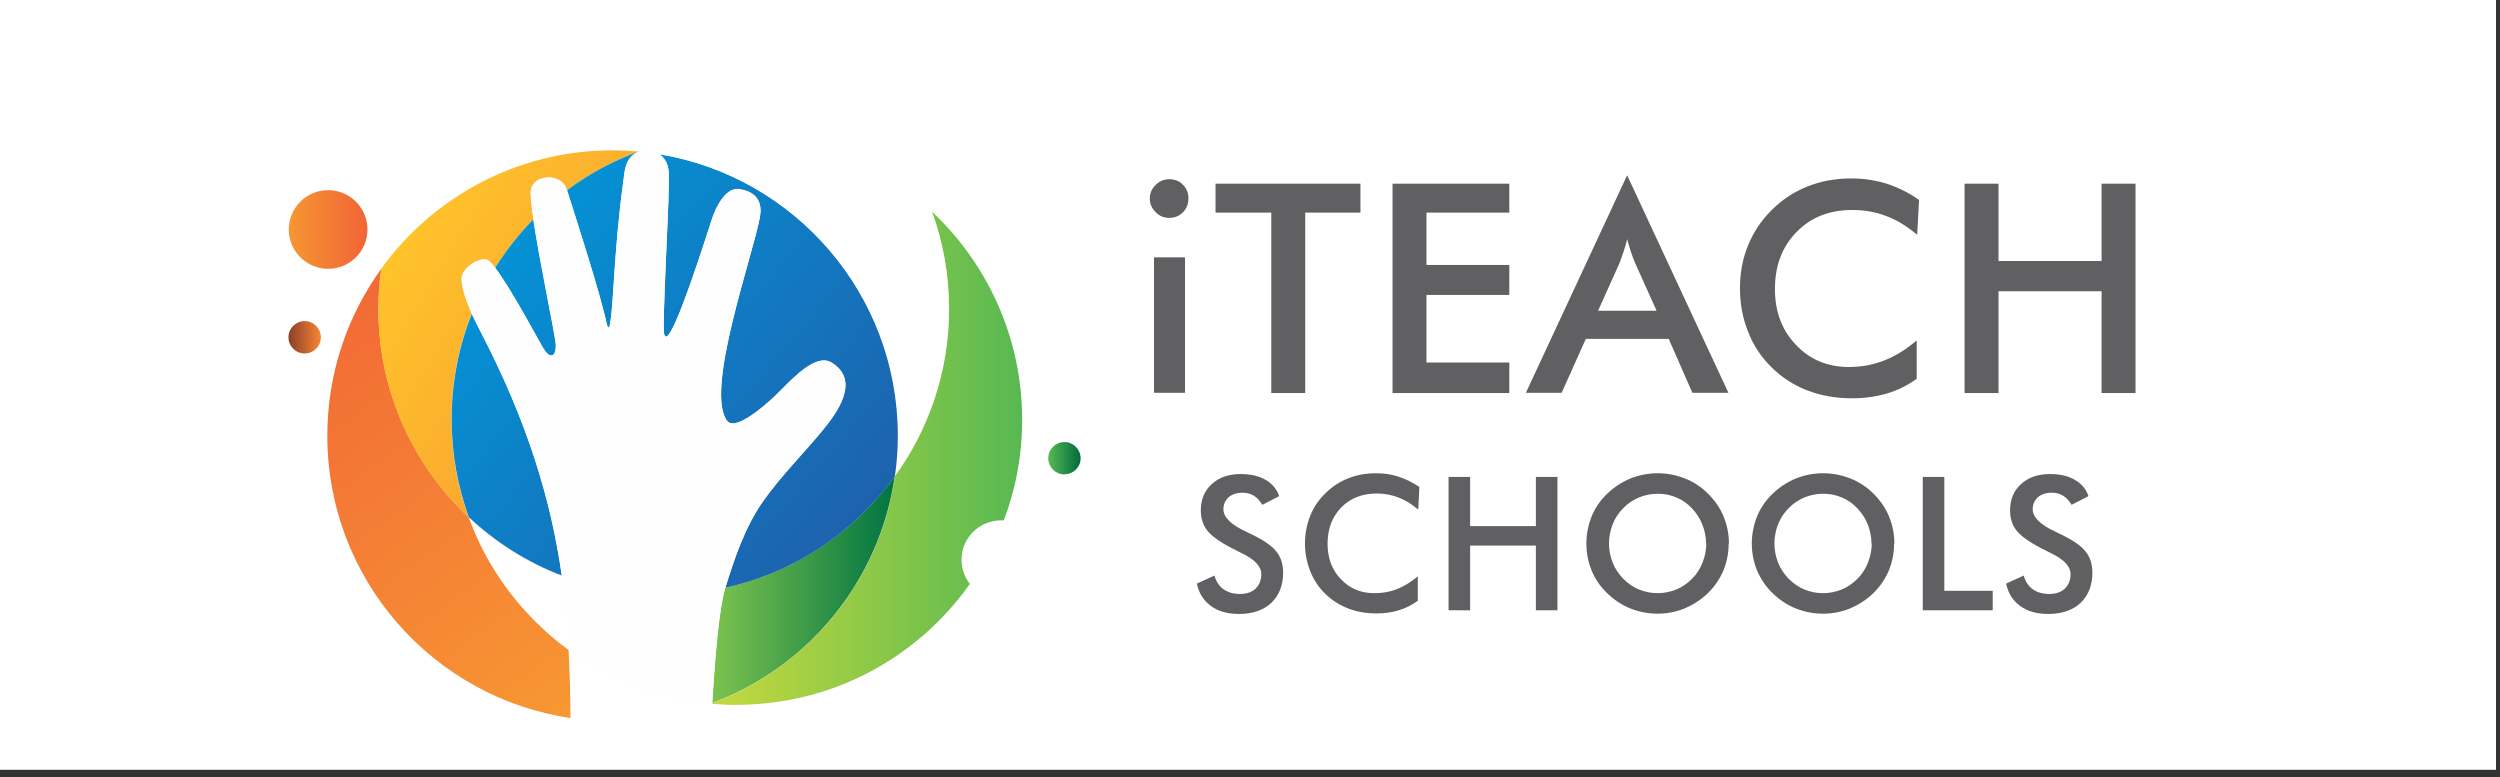<svg width="312" height="97" viewBox="0 0 312 97" fill="none" xmlns="http://www.w3.org/2000/svg">
<rect x="0" y="0" width="312" height="97" fill="#333333" stroke="none"/>
<rect width="311.5" height="96.07" fill="white"/>
<path fill-rule="evenodd" clip-rule="evenodd" d="M71.236 89.616C54.042 87.091 40.849 72.281 40.849 54.38C40.849 46.601 43.354 39.388 47.597 33.529C47.355 35.186 47.233 36.862 47.233 38.58C47.233 48.824 51.577 58.057 58.508 64.563C58.992 65.876 59.538 67.169 60.164 68.401C60.164 68.401 60.164 68.401 60.164 68.422C62.124 72.281 64.751 75.736 67.923 78.625C67.923 78.625 67.923 78.625 67.943 78.645C67.943 78.645 67.943 78.645 67.963 78.665C68.913 79.534 69.903 80.342 70.953 81.11C71.115 83.898 71.176 86.707 71.196 89.576L71.236 89.616Z" fill="url(#paint0_linear_527_130)"/>
<path fill-rule="evenodd" clip-rule="evenodd" d="M47.597 33.549C50.042 16.274 64.892 3 82.834 3C98.209 3 111.322 12.759 116.292 26.417C109.928 20.436 101.361 16.779 91.946 16.779C87.642 16.779 83.52 17.547 79.702 18.941C78.631 18.84 77.54 18.78 76.429 18.78C64.549 18.78 54.042 24.599 47.577 33.549H47.597Z" fill="url(#paint1_linear_527_130)"/>
<path fill-rule="evenodd" clip-rule="evenodd" d="M58.487 64.563C51.557 58.057 47.213 48.844 47.213 38.58C47.213 36.862 47.335 35.185 47.577 33.529C54.042 24.598 64.549 18.759 76.429 18.759C77.52 18.759 78.611 18.82 79.702 18.921C76.469 20.093 73.459 21.729 70.751 23.75C70.731 23.689 70.711 23.628 70.691 23.588C70.388 22.618 69.398 22.133 68.448 22.133C67.418 22.133 66.407 22.679 66.246 23.73C66.165 24.295 66.306 25.649 66.569 27.387C64.771 29.225 63.175 31.246 61.801 33.428C61.336 32.801 60.932 32.417 60.69 32.377C60.629 32.357 60.548 32.357 60.488 32.357C59.397 32.357 57.558 33.508 57.598 34.903C57.619 35.489 57.821 36.802 58.871 39.145C57.235 43.227 56.346 47.692 56.346 52.359C56.346 56.642 57.093 60.744 58.487 64.542V64.563Z" fill="url(#paint2_linear_527_130)"/>
<path fill-rule="evenodd" clip-rule="evenodd" d="M91.966 87.98C90.936 87.98 89.905 87.919 88.875 87.838C88.875 87.818 88.875 87.778 88.875 87.757C100.896 83.272 109.827 72.503 111.685 59.431C115.928 53.572 118.434 46.379 118.434 38.58C118.434 34.297 117.686 30.195 116.292 26.397C123.202 32.882 127.546 42.096 127.566 52.319V52.42C127.566 56.845 126.758 61.067 125.263 64.967C125.142 64.967 125.041 64.947 124.919 64.947C123.667 64.947 122.414 65.432 121.444 66.381C119.666 68.159 119.545 70.947 121.04 72.867C114.595 81.999 103.967 87.959 91.926 87.959L91.966 87.98Z" fill="url(#paint3_linear_527_130)"/>
<path fill-rule="evenodd" clip-rule="evenodd" d="M70.994 81.15C69.943 80.383 68.953 79.575 68.004 78.706C68.004 78.706 68.004 78.706 67.984 78.686C67.984 78.686 67.984 78.686 67.963 78.665C64.811 75.776 62.165 72.321 60.205 68.462C60.205 68.462 60.205 68.462 60.205 68.442C59.578 67.209 59.033 65.916 58.548 64.603C61.882 67.735 65.822 70.22 70.166 71.897C70.61 75.028 70.893 78.12 71.055 81.211L70.994 81.15Z" fill="url(#paint4_linear_527_130)"/>
<path fill-rule="evenodd" clip-rule="evenodd" d="M88.875 87.757C89.218 82.201 89.744 75.857 90.491 73.372V73.352C98.432 71.614 105.382 67.21 110.372 61.128L110.393 61.108C110.393 61.108 110.393 61.108 110.393 61.088C110.393 61.088 110.393 61.088 110.393 61.067L110.413 61.047C110.857 60.522 111.261 59.976 111.665 59.411C109.807 72.483 100.876 83.272 88.855 87.737L88.875 87.757Z" fill="url(#paint5_linear_527_130)"/>
<path fill-rule="evenodd" clip-rule="evenodd" d="M90.512 73.372C91.663 69.634 92.977 65.735 95.239 62.522C97.401 59.451 100.371 56.481 102.735 53.592C104.513 51.41 107.382 47.49 103.806 45.247C103.503 45.066 103.18 44.965 102.836 44.965C100.876 44.965 98.452 47.712 96.876 49.248C95.846 50.258 92.956 52.824 91.441 52.824C91.158 52.824 90.916 52.723 90.754 52.521C87.885 48.803 93.926 32.014 94.835 27.084C95.098 25.629 94.815 24.013 92.31 23.588C92.209 23.568 92.128 23.568 92.027 23.568C90.451 23.568 89.34 25.851 88.875 27.245C87.986 29.933 84.208 41.995 83.117 41.995C82.996 41.995 82.915 41.853 82.874 41.57C82.652 40.257 83.44 26.356 83.46 23.407C83.481 22.073 83.683 20.598 82.672 19.547C82.571 19.446 82.45 19.345 82.329 19.244C99.179 22.053 112.049 36.701 112.049 54.359C112.049 56.077 111.928 57.754 111.686 59.411C111.282 59.976 110.857 60.522 110.433 61.047L110.413 61.067C110.413 61.067 110.413 61.067 110.413 61.088C110.413 61.088 110.413 61.088 110.413 61.108L110.393 61.128C105.402 67.21 98.472 71.614 90.512 73.352V73.372ZM70.125 71.836C65.781 70.18 61.842 67.674 58.508 64.543C57.134 60.744 56.366 56.643 56.366 52.359C56.366 47.692 57.255 43.227 58.892 39.146C59.154 39.732 59.458 40.358 59.841 41.085C65.943 52.784 68.792 62.522 70.125 71.836ZM68.812 44.358C68.549 44.358 68.186 44.096 67.802 43.449C67.297 42.621 63.801 36.014 61.801 33.408C63.175 31.226 64.771 29.205 66.569 27.366C67.357 32.62 69.216 41.449 69.358 42.843C69.438 43.752 69.216 44.338 68.812 44.338V44.358ZM76.025 40.883C75.823 40.782 75.783 40.621 75.722 40.398C74.995 36.822 71.499 26.033 70.772 23.73C73.479 21.709 76.49 20.093 79.722 18.901C79.743 18.901 79.743 18.901 79.763 18.901C79.399 19.022 79.056 19.244 78.773 19.527C77.985 20.356 77.945 21.568 77.803 22.619C76.55 31.569 76.591 39.287 76.025 40.863V40.883Z" fill="url(#paint6_linear_527_130)"/>
<path fill-rule="evenodd" clip-rule="evenodd" d="M111.706 59.431C111.948 57.774 112.07 56.097 112.07 54.38C112.07 36.721 99.22 22.073 82.349 19.264C81.884 18.941 81.298 18.779 80.712 18.779C80.389 18.779 80.066 18.84 79.763 18.941C79.743 18.941 79.743 18.941 79.722 18.941C83.541 17.547 87.663 16.779 91.966 16.779C101.381 16.779 109.948 20.436 116.313 26.417C117.707 30.215 118.454 34.317 118.454 38.6C118.454 46.379 115.949 53.592 111.706 59.451V59.431Z" fill="url(#paint7_linear_527_130)"/>
<path fill-rule="evenodd" clip-rule="evenodd" d="M40.95 33.549C38.243 33.549 36.04 31.347 36.04 28.639C36.04 25.932 38.243 23.73 40.95 23.73C43.657 23.73 45.86 25.932 45.86 28.639C45.86 31.347 43.657 33.549 40.95 33.549Z" fill="url(#paint8_linear_527_130)"/>
<path fill-rule="evenodd" clip-rule="evenodd" d="M124.94 74.786C123.687 74.786 122.434 74.301 121.464 73.351C121.323 73.21 121.182 73.048 121.06 72.907C119.565 70.987 119.686 68.199 121.464 66.421C122.414 65.472 123.687 64.987 124.94 64.987C125.061 64.987 125.162 64.987 125.283 65.007C126.435 65.088 127.546 65.552 128.415 66.442C130.334 68.361 130.334 71.472 128.415 73.372C127.465 74.321 126.192 74.806 124.94 74.806V74.786Z" fill="url(#paint9_linear_527_130)"/>
<path fill-rule="evenodd" clip-rule="evenodd" d="M38.02 44.116C36.909 44.116 36 43.207 36 42.095C36 40.984 36.909 40.075 38.02 40.075C39.132 40.075 40.041 40.984 40.041 42.095C40.041 43.207 39.132 44.116 38.02 44.116Z" fill="url(#paint10_linear_527_130)"/>
<path fill-rule="evenodd" clip-rule="evenodd" d="M132.84 59.209C131.728 59.209 130.819 58.299 130.819 57.188C130.819 56.077 131.728 55.168 132.84 55.168C133.931 55.168 134.82 56.036 134.86 57.127V57.229C134.84 58.32 133.951 59.188 132.84 59.188V59.209Z" fill="url(#paint11_linear_527_130)"/>
<path fill-rule="evenodd" clip-rule="evenodd" d="M76.57 90H76.348C74.611 90 72.913 89.859 71.257 89.616C71.236 86.767 71.156 83.959 71.014 81.15C75.742 84.585 81.339 86.909 87.42 87.676C87.844 87.737 88.289 87.777 88.713 87.818C84.935 89.212 80.854 89.96 76.591 89.98L76.57 90Z" fill="url(#paint12_linear_527_130)"/>
<path fill-rule="evenodd" clip-rule="evenodd" d="M58.892 39.166C57.841 36.802 57.639 35.509 57.619 34.923C57.578 33.529 59.417 32.377 60.508 32.377C60.589 32.377 60.65 32.377 60.71 32.397C60.953 32.438 61.336 32.822 61.821 33.448C60.69 35.246 59.7 37.166 58.912 39.186L58.892 39.166ZM66.59 27.407C66.327 25.669 66.186 24.316 66.266 23.75C66.428 22.699 67.438 22.154 68.469 22.154C69.438 22.154 70.408 22.639 70.711 23.608C70.731 23.649 70.752 23.709 70.772 23.77C69.277 24.881 67.883 26.094 66.569 27.427L66.59 27.407Z" fill="url(#paint13_linear_527_130)"/>
<path fill-rule="evenodd" clip-rule="evenodd" d="M88.875 87.838C88.814 87.838 88.754 87.818 88.693 87.818C88.754 87.798 88.814 87.778 88.875 87.757C88.875 87.778 88.875 87.818 88.875 87.838Z" fill="url(#paint14_linear_527_130)"/>
<path fill-rule="evenodd" clip-rule="evenodd" d="M86.107 87.495C80.53 86.565 75.378 84.343 70.994 81.151C70.832 78.059 70.549 74.968 70.105 71.836C73.944 73.311 78.086 74.14 82.43 74.18C82.571 74.18 82.713 74.18 82.834 74.18C83.076 74.18 83.319 74.18 83.561 74.18C84.046 78.706 85.117 83.111 86.107 87.495Z" fill="url(#paint15_linear_527_130)"/>
<path fill-rule="evenodd" clip-rule="evenodd" d="M88.693 87.838C88.248 87.798 87.824 87.757 87.4 87.697C86.976 87.636 86.531 87.576 86.107 87.515C85.117 83.13 84.046 78.726 83.561 74.2C85.945 74.16 88.269 73.877 90.511 73.372V73.392C89.764 75.857 89.218 82.201 88.895 87.778C88.834 87.798 88.774 87.818 88.713 87.838H88.693Z" fill="url(#paint16_linear_527_130)"/>
<path fill-rule="evenodd" clip-rule="evenodd" d="M82.834 74.2C82.692 74.2 82.551 74.2 82.43 74.2C78.086 74.16 73.944 73.331 70.105 71.856C68.772 62.542 65.923 52.804 59.821 41.105C59.457 40.398 59.134 39.752 58.871 39.166C59.679 37.166 60.649 35.246 61.781 33.428C63.781 36.034 67.276 42.641 67.781 43.469C68.165 44.096 68.509 44.379 68.792 44.379C69.196 44.379 69.418 43.772 69.337 42.883C69.216 41.489 67.337 32.66 66.549 27.407C67.842 26.093 69.256 24.861 70.751 23.75C71.499 26.053 74.994 36.842 75.702 40.418C75.742 40.641 75.803 40.802 76.005 40.903C76.57 39.327 76.53 31.609 77.783 22.659C77.924 21.608 77.965 20.396 78.752 19.567C79.035 19.285 79.359 19.062 79.742 18.941C80.611 19.022 81.48 19.143 82.329 19.285C82.45 19.366 82.571 19.466 82.672 19.588C83.682 20.618 83.48 22.113 83.46 23.447C83.44 26.417 82.652 40.297 82.874 41.611C82.915 41.893 82.995 42.035 83.117 42.035C84.187 42.035 87.986 29.973 88.875 27.286C89.34 25.892 90.451 23.608 92.027 23.608C92.128 23.608 92.209 23.608 92.31 23.629C94.795 24.053 95.098 25.669 94.835 27.124C93.926 32.034 87.905 48.844 90.754 52.561C90.915 52.783 91.158 52.864 91.441 52.864C92.956 52.864 95.825 50.298 96.876 49.288C98.431 47.753 100.876 45.005 102.836 45.005C103.18 45.005 103.503 45.086 103.806 45.288C107.382 47.51 104.513 51.45 102.735 53.632C100.371 56.521 97.401 59.471 95.239 62.562C92.976 65.795 91.663 69.674 90.511 73.412C88.269 73.897 85.945 74.18 83.561 74.24C83.319 74.24 83.076 74.24 82.834 74.24V74.2Z" fill="url(#paint17_linear_527_130)"/>
<path fill-rule="evenodd" clip-rule="evenodd" d="M82.349 19.264C81.5 19.123 80.631 19.002 79.763 18.921C80.066 18.82 80.389 18.759 80.712 18.759C81.298 18.759 81.884 18.921 82.349 19.244V19.264Z" fill="url(#paint18_linear_527_130)"/>
<path d="M144.018 32.114H147.891V49.018H144.018V32.114ZM143.493 24.795C143.493 24.138 143.723 23.58 144.215 23.088C144.708 22.596 145.266 22.366 145.922 22.366C146.611 22.366 147.202 22.596 147.629 23.055C148.088 23.515 148.318 24.073 148.318 24.762C148.318 25.451 148.088 26.042 147.629 26.501C147.169 26.961 146.579 27.191 145.922 27.191C145.266 27.191 144.675 26.961 144.215 26.469C143.723 25.976 143.493 25.418 143.493 24.762V24.795Z" fill="#606062"/>
<path d="M162.892 26.534V49.051H158.657V26.534H151.699V22.924H169.784V26.534H162.892Z" fill="#606062"/>
<path d="M173.789 49.051V22.924H188.362V26.534H178.023V33.066H188.362V36.808H178.023V45.243H188.362V49.051H173.789Z" fill="#606062"/>
<path d="M199.456 38.777H206.743L204.052 32.803C203.888 32.409 203.723 31.983 203.559 31.49C203.395 30.998 203.231 30.44 203.067 29.849C202.936 30.407 202.772 30.965 202.607 31.457C202.443 31.95 202.279 32.409 202.115 32.836L199.424 38.81L199.456 38.777ZM211.207 49.018L208.253 42.289H197.914L194.894 49.018H190.43L203.067 21.873L215.704 49.018H211.24H211.207Z" fill="#606062"/>
<path d="M239.205 29.258C237.99 28.241 236.743 27.453 235.397 26.961C234.052 26.436 232.64 26.206 231.163 26.206C228.308 26.206 225.977 27.125 224.205 28.963C222.4 30.801 221.513 33.164 221.513 36.086C221.513 38.908 222.4 41.239 224.139 43.044C225.879 44.882 228.078 45.801 230.737 45.801C232.279 45.801 233.756 45.538 235.168 44.98C236.579 44.423 237.892 43.602 239.205 42.486V47.278C238.056 48.099 236.809 48.722 235.463 49.116C234.117 49.51 232.673 49.707 231.098 49.707C229.095 49.707 227.257 49.379 225.551 48.722C223.844 48.066 222.367 47.114 221.087 45.834C219.807 44.587 218.822 43.11 218.165 41.403C217.476 39.696 217.148 37.891 217.148 35.987C217.148 34.083 217.476 32.278 218.165 30.604C218.855 28.93 219.839 27.453 221.152 26.173C222.432 24.893 223.942 23.908 225.616 23.252C227.29 22.595 229.095 22.267 231.065 22.267C232.608 22.267 234.052 22.497 235.463 22.924C236.842 23.383 238.22 24.04 239.5 24.959L239.271 29.226L239.205 29.258Z" fill="#606062"/>
<path d="M245.178 49.051V22.924H249.413V32.574H262.279V22.924H266.513V49.051H262.279V36.348H249.413V49.051H245.178Z" fill="#606062"/>
<path d="M149.401 72.814L151.568 71.83C151.765 72.585 152.159 73.142 152.684 73.536C153.242 73.93 153.931 74.127 154.784 74.127C155.572 74.127 156.229 73.897 156.688 73.471C157.148 73.011 157.41 72.42 157.41 71.665C157.41 70.681 156.59 69.827 154.981 69.04C154.752 68.941 154.587 68.843 154.456 68.777C152.618 67.891 151.404 67.07 150.78 66.348C150.156 65.626 149.861 64.74 149.861 63.69C149.861 62.344 150.321 61.228 151.24 60.407C152.159 59.554 153.373 59.16 154.85 59.16C156.065 59.16 157.115 59.39 157.935 59.882C158.756 60.342 159.347 61.031 159.642 61.917L157.542 63C157.213 62.475 156.852 62.081 156.458 61.851C156.065 61.622 155.605 61.49 155.08 61.49C154.358 61.49 153.767 61.687 153.34 62.048C152.914 62.442 152.684 62.934 152.684 63.558C152.684 64.543 153.636 65.495 155.507 66.348C155.638 66.414 155.769 66.479 155.835 66.512C157.476 67.267 158.625 68.022 159.216 68.744C159.839 69.466 160.135 70.385 160.135 71.469C160.135 73.044 159.642 74.291 158.658 75.243C157.673 76.162 156.327 76.622 154.62 76.622C153.209 76.622 152.027 76.293 151.141 75.637C150.222 74.981 149.631 74.061 149.369 72.847L149.401 72.814Z" fill="#606062"/>
<path d="M176.94 63.558C176.185 62.902 175.364 62.409 174.511 62.081C173.657 61.753 172.771 61.589 171.819 61.589C170.014 61.589 168.504 62.179 167.388 63.328C166.239 64.51 165.681 66.02 165.681 67.858C165.681 69.663 166.239 71.14 167.355 72.289C168.471 73.471 169.85 74.028 171.557 74.028C172.541 74.028 173.493 73.864 174.379 73.503C175.266 73.142 176.119 72.617 176.94 71.928V74.98C176.218 75.506 175.43 75.899 174.576 76.162C173.723 76.425 172.804 76.556 171.786 76.556C170.506 76.556 169.325 76.359 168.242 75.932C167.158 75.506 166.207 74.915 165.386 74.094C164.565 73.306 163.942 72.355 163.515 71.271C163.088 70.188 162.859 69.039 162.859 67.825C162.859 66.611 163.088 65.462 163.515 64.379C163.942 63.295 164.565 62.376 165.419 61.556C166.239 60.735 167.191 60.112 168.274 59.685C169.358 59.258 170.506 59.061 171.754 59.061C172.738 59.061 173.657 59.193 174.544 59.488C175.43 59.783 176.283 60.21 177.137 60.768L177.005 63.492L176.94 63.558Z" fill="#606062"/>
<path d="M180.78 76.162V59.521H183.472V65.659H191.677V59.521H194.369V76.162H191.677V68.088H183.472V76.162H180.78Z" fill="#606062"/>
<path d="M212.914 67.858C212.914 67.004 212.75 66.217 212.454 65.462C212.159 64.707 211.699 64.017 211.141 63.427C210.583 62.836 209.927 62.376 209.205 62.081C208.45 61.753 207.695 61.621 206.874 61.621C206.054 61.621 205.266 61.786 204.544 62.081C203.789 62.409 203.132 62.836 202.574 63.427C201.984 64.017 201.557 64.674 201.262 65.429C200.966 66.184 200.802 67.004 200.802 67.825C200.802 68.678 200.966 69.466 201.262 70.221C201.557 70.976 202.016 71.632 202.574 72.223C203.165 72.814 203.822 73.274 204.544 73.569C205.266 73.864 206.054 74.028 206.874 74.028C207.695 74.028 208.45 73.864 209.205 73.569C209.927 73.274 210.583 72.814 211.174 72.223C211.765 71.632 212.192 70.943 212.487 70.188C212.782 69.433 212.946 68.646 212.946 67.792L212.914 67.858ZM215.736 67.858C215.736 69.039 215.507 70.155 215.08 71.206C214.62 72.256 213.997 73.208 213.143 74.028C212.29 74.849 211.305 75.473 210.255 75.932C209.172 76.359 208.056 76.589 206.874 76.589C205.693 76.589 204.544 76.359 203.461 75.932C202.378 75.506 201.426 74.849 200.572 74.028C199.719 73.208 199.062 72.256 198.636 71.206C198.209 70.155 197.979 69.039 197.979 67.825C197.979 66.643 198.209 65.527 198.636 64.444C199.062 63.394 199.719 62.442 200.572 61.621C201.426 60.801 202.378 60.177 203.461 59.718C204.544 59.291 205.693 59.061 206.874 59.061C208.089 59.061 209.205 59.291 210.288 59.718C211.371 60.144 212.323 60.768 213.176 61.621C214.03 62.475 214.686 63.427 215.113 64.477C215.54 65.527 215.769 66.643 215.769 67.825L215.736 67.858Z" fill="#606062"/>
<path d="M233.559 67.858C233.559 67.004 233.395 66.217 233.1 65.462C232.804 64.707 232.345 64.017 231.787 63.427C231.229 62.836 230.573 62.376 229.85 62.081C229.096 61.753 228.341 61.621 227.52 61.621C226.699 61.621 225.912 61.786 225.19 62.081C224.435 62.409 223.778 62.836 223.22 63.427C222.629 64.017 222.203 64.674 221.907 65.429C221.612 66.184 221.448 67.004 221.448 67.825C221.448 68.678 221.612 69.466 221.907 70.221C222.203 70.976 222.662 71.632 223.22 72.223C223.811 72.814 224.467 73.274 225.19 73.569C225.912 73.864 226.699 74.028 227.52 74.028C228.341 74.028 229.096 73.864 229.85 73.569C230.573 73.274 231.229 72.814 231.82 72.223C232.411 71.632 232.837 70.943 233.133 70.188C233.428 69.433 233.592 68.646 233.592 67.792L233.559 67.858ZM236.382 67.858C236.382 69.039 236.152 70.155 235.726 71.206C235.266 72.256 234.643 73.208 233.789 74.028C232.936 74.849 231.951 75.473 230.901 75.932C229.818 76.359 228.702 76.589 227.52 76.589C226.306 76.589 225.19 76.359 224.106 75.932C223.023 75.506 222.071 74.849 221.218 74.028C220.365 73.208 219.741 72.256 219.281 71.206C218.855 70.155 218.625 69.039 218.625 67.825C218.625 66.643 218.855 65.527 219.281 64.444C219.708 63.394 220.365 62.442 221.218 61.621C222.071 60.801 223.023 60.177 224.106 59.718C225.19 59.291 226.338 59.061 227.52 59.061C228.734 59.061 229.85 59.291 230.934 59.718C232.017 60.144 232.969 60.768 233.822 61.621C234.675 62.475 235.332 63.427 235.759 64.477C236.185 65.527 236.415 66.643 236.415 67.825L236.382 67.858Z" fill="#606062"/>
<path d="M239.96 76.162V59.521H242.651V73.733H248.691V76.162H239.96Z" fill="#606062"/>
<path d="M250.397 72.814L252.564 71.83C252.761 72.585 253.154 73.142 253.68 73.536C254.238 73.93 254.927 74.127 255.78 74.127C256.568 74.127 257.224 73.897 257.684 73.471C258.144 73.011 258.406 72.42 258.406 71.665C258.406 70.681 257.586 69.827 255.977 69.04C255.747 68.941 255.583 68.843 255.452 68.777C253.614 67.891 252.4 67.07 251.776 66.348C251.152 65.626 250.857 64.74 250.857 63.69C250.857 62.344 251.316 61.228 252.235 60.407C253.154 59.554 254.369 59.16 255.846 59.16C257.06 59.16 258.111 59.39 258.931 59.882C259.752 60.342 260.343 61.031 260.638 61.917L258.537 63C258.209 62.475 257.848 62.081 257.454 61.851C257.06 61.622 256.601 61.49 256.076 61.49C255.354 61.49 254.763 61.687 254.336 62.048C253.909 62.442 253.68 62.934 253.68 63.558C253.68 64.543 254.631 65.495 256.502 66.348C256.634 66.414 256.765 66.479 256.831 66.512C258.472 67.267 259.621 68.022 260.211 68.744C260.835 69.466 261.13 70.385 261.13 71.469C261.13 73.044 260.638 74.291 259.653 75.243C258.669 76.162 257.323 76.622 255.616 76.622C254.205 76.622 253.023 76.293 252.137 75.637C251.218 74.981 250.627 74.061 250.365 72.847L250.397 72.814Z" fill="#606062"/>
<defs>
<linearGradient id="paint0_linear_527_130" x1="38.889" y1="37.244" x2="73.2" y2="85.909" gradientUnits="userSpaceOnUse">
<stop stop-color="#F26836"/>
<stop offset="1" stop-color="#F79633"/>
</linearGradient>
<linearGradient id="paint1_linear_527_130" x1="81.934" y1="3" x2="81.934" y2="33.549" gradientUnits="userSpaceOnUse">
<stop stop-color="white"/>
<stop offset="1" stop-color="white" stop-opacity="0"/>
</linearGradient>
<linearGradient id="paint2_linear_527_130" x1="45.847" y1="31.037" x2="81.103" y2="52.303" gradientUnits="userSpaceOnUse">
<stop stop-color="#FFC62A"/>
<stop offset="1" stop-color="#F89C32"/>
</linearGradient>
<linearGradient id="paint3_linear_527_130" x1="88.878" y1="57.196" x2="127.57" y2="57.196" gradientUnits="userSpaceOnUse">
<stop stop-color="#C2D83E"/>
<stop offset="0.031" stop-color="#C2D83E"/>
<stop offset="1" stop-color="#57B952"/>
</linearGradient>
<linearGradient id="paint4_linear_527_130" x1="64.801" y1="64.603" x2="64.801" y2="81.211" gradientUnits="userSpaceOnUse">
<stop stop-color="white"/>
<stop offset="1" stop-color="white" stop-opacity="0"/>
</linearGradient>
<linearGradient id="paint5_linear_527_130" x1="88.883" y1="73.598" x2="111.698" y2="73.598" gradientUnits="userSpaceOnUse">
<stop stop-color="#79C14E"/>
<stop offset="0.031" stop-color="#79C14E"/>
<stop offset="1" stop-color="#007442"/>
</linearGradient>
<linearGradient id="paint6_linear_527_130" x1="55.843" y1="21.926" x2="112.574" y2="70.371" gradientUnits="userSpaceOnUse">
<stop stop-color="#009ADC"/>
<stop offset="0.02" stop-color="#009ADC"/>
<stop offset="1" stop-color="#215BA8"/>
</linearGradient>
<linearGradient id="paint7_linear_527_130" x1="99.088" y1="16.779" x2="99.088" y2="59.451" gradientUnits="userSpaceOnUse">
<stop stop-color="white"/>
<stop offset="1" stop-color="white" stop-opacity="0"/>
</linearGradient>
<linearGradient id="paint8_linear_527_130" x1="36.044" y1="28.633" x2="45.858" y2="28.633" gradientUnits="userSpaceOnUse">
<stop stop-color="#F79633"/>
<stop offset="1" stop-color="#F16436"/>
</linearGradient>
<linearGradient id="paint9_linear_527_130" x1="124.941" y1="64.987" x2="124.941" y2="74.806" gradientUnits="userSpaceOnUse">
<stop stop-color="white"/>
<stop offset="1" stop-color="white" stop-opacity="0"/>
</linearGradient>
<linearGradient id="paint10_linear_527_130" x1="36.016" y1="42.099" x2="40.042" y2="42.099" gradientUnits="userSpaceOnUse">
<stop stop-color="#8B3F28"/>
<stop offset="0.98" stop-color="#F58434"/>
<stop offset="1" stop-color="#F58434"/>
</linearGradient>
<linearGradient id="paint11_linear_527_130" x1="130.817" y1="57.195" x2="134.842" y2="57.195" gradientUnits="userSpaceOnUse">
<stop stop-color="#57B952"/>
<stop offset="1" stop-color="#006B3E"/>
</linearGradient>
<linearGradient id="paint12_linear_527_130" x1="79.864" y1="81.15" x2="79.864" y2="90" gradientUnits="userSpaceOnUse">
<stop stop-color="white"/>
<stop offset="1" stop-color="white" stop-opacity="0"/>
</linearGradient>
<linearGradient id="paint13_linear_527_130" x1="57.11" y1="26.4" x2="71.227" y2="34.914" gradientUnits="userSpaceOnUse">
<stop stop-color="#FEFEFE"/>
<stop offset="1" stop-color="#FEFEFE"/>
</linearGradient>
<linearGradient id="paint14_linear_527_130" x1="88.784" y1="87.757" x2="88.784" y2="87.838" gradientUnits="userSpaceOnUse">
<stop stop-color="white"/>
<stop offset="1" stop-color="white" stop-opacity="0"/>
</linearGradient>
<linearGradient id="paint15_linear_527_130" x1="70.108" y1="79.674" x2="86.114" y2="79.674" gradientUnits="userSpaceOnUse">
<stop stop-color="#FEFEFE"/>
<stop offset="0.98" stop-color="#FEFEFE"/>
<stop offset="1" stop-color="#FEFEFE"/>
</linearGradient>
<linearGradient id="paint16_linear_527_130" x1="83.562" y1="80.598" x2="90.513" y2="80.598" gradientUnits="userSpaceOnUse">
<stop stop-color="#FEFEFE"/>
<stop offset="0.031" stop-color="#FEFEFE"/>
<stop offset="1" stop-color="#FEFEFE"/>
</linearGradient>
<linearGradient id="paint17_linear_527_130" x1="57.679" y1="24.831" x2="108.581" y2="68.299" gradientUnits="userSpaceOnUse">
<stop stop-color="#FEFEFE"/>
<stop offset="0.02" stop-color="#FEFEFE"/>
<stop offset="1" stop-color="#FEFEFE"/>
</linearGradient>
<linearGradient id="paint18_linear_527_130" x1="79.756" y1="19.255" x2="82.351" y2="18.793" gradientUnits="userSpaceOnUse">
<stop stop-color="#FEFEFE"/>
<stop offset="1" stop-color="#FEFEFE"/>
</linearGradient>
</defs>
</svg>
